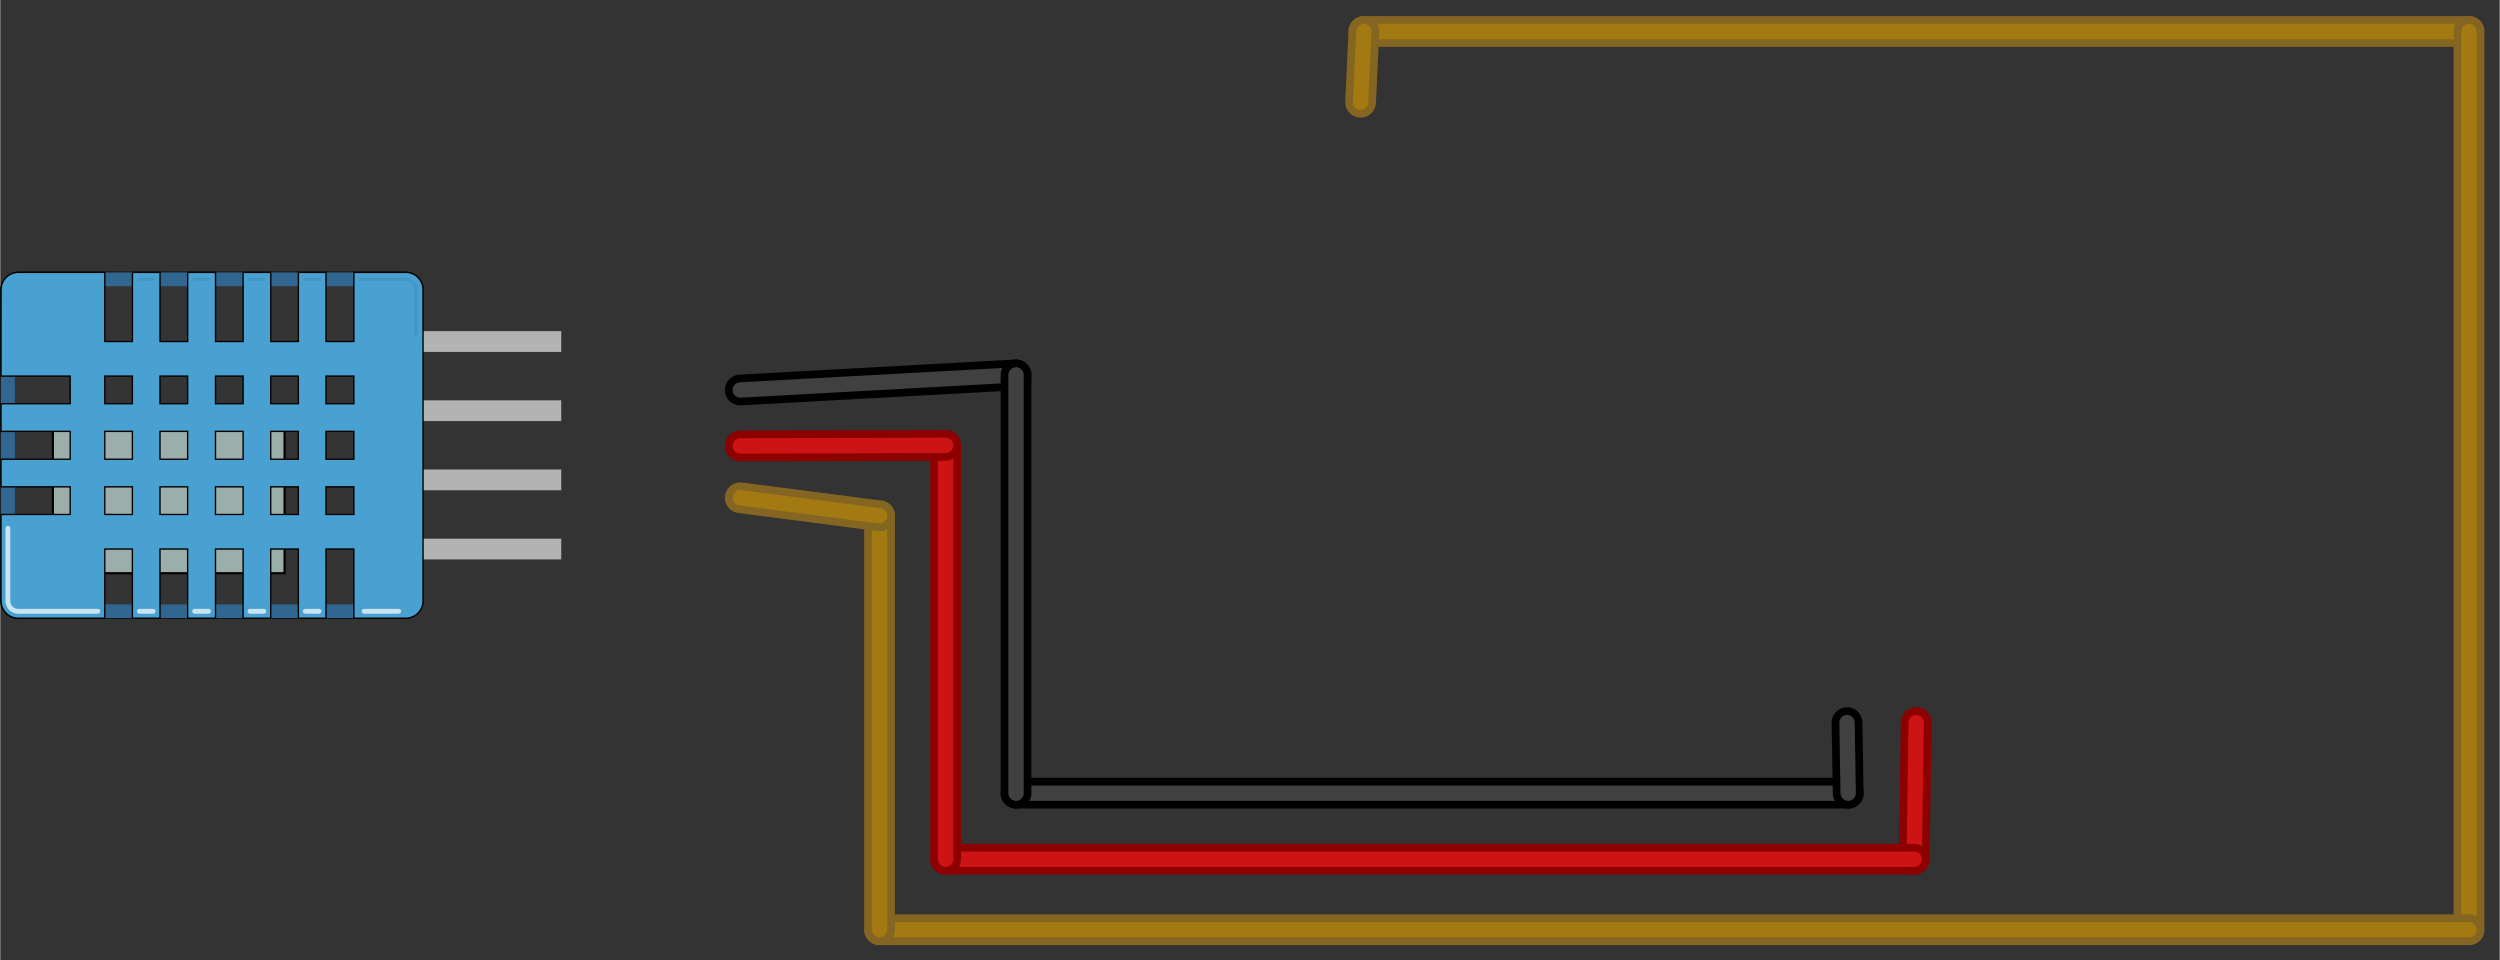 <?xml version='1.0' encoding='UTF-8' standalone='no'?>
<!-- Created with Fritzing (http://www.fritzing.org/) -->
<svg xmlns:svg='http://www.w3.org/2000/svg' xmlns='http://www.w3.org/2000/svg' version='1.2' baseProfile='tiny' x='0in' y='0in' width='3.613in' height='1.388in' viewBox='0 0 260.167 99.97' >
<rect x="0" y="0" width="260.167" height="99.97" fill="#333333" stroke="none"/>
<g partID='65120'><g transform='translate(0,71.55)' ><g transform='matrix(0,-1,1,0,0,0)'  ><g transform="matrix(1, 0, 0, 1, 0, -776.298)">
 <g  id="breadboard">
  <g  gorn="0.7.0.0.0.0">
   <g transform="matrix(1, 0, 0, 1, 0, 0.002)">
    <g >
     <g >
      <g >
       <rect  width="36" x="7.2" stroke-opacity="1" y="776.368" fill="#343434" gorn="0.7.0.0.0.0.0.0.0.0" rx="1.8" height="43.92" stroke="#000000" fill-opacity="1" style="display:inline;fill-rule:evenodd;stroke-miterlimit:4;stroke-dasharray:none;" id="rect5185" stroke-width="0.144"/>
      </g>
     </g>
    </g>
   </g>
   <g transform="matrix(1, 0, 0, 1, 0, 0.002)">
    <g >
     <g >
      <g >
       <rect  width="2.16" x="13.32" y="820.288" fill="#b3b3b3" gorn="0.7.0.0.0.0.1.0.0.0" height="14.4" stroke="none" fill-opacity="1" style="display:inline;fill-rule:evenodd;" id="rect5470"/>
      </g>
     </g>
    </g>
   </g>
   <g transform="matrix(1, 0, 0, 1, 0, 0.002)">
    <g >
     <g >
      <g >
       <rect  width="2.16" x="20.52" y="820.288" fill="#b3b3b3" gorn="0.7.0.0.0.0.2.0.0.0" height="14.4" stroke="none" fill-opacity="1" style="display:inline;fill-rule:evenodd;" id="rect5476"/>
      </g>
     </g>
    </g>
   </g>
   <g transform="matrix(1, 0, 0, 1, 0, 0.002)">
    <g >
     <g >
      <g >
       <rect  width="2.16" x="27.72" y="820.288" fill="#b3b3b3" gorn="0.7.0.0.0.0.3.0.0.0" height="14.4" stroke="none" fill-opacity="1" style="display:inline;fill-rule:evenodd;" id="rect5478"/>
      </g>
     </g>
    </g>
   </g>
   <g transform="matrix(1, 0, 0, 1, 0, 0.002)">
    <g >
     <g >
      <g >
       <rect  width="2.16" x="34.92" y="820.288" fill="#b3b3b3" gorn="0.7.0.0.0.0.4.0.0.0" height="14.4" stroke="none" fill-opacity="1" style="display:inline;fill-rule:evenodd;" id="rect5480"/>
      </g>
     </g>
    </g>
   </g>
   <g transform="matrix(1, 0, 0, 1, 0, 0.002)">
    <g >
     <g >
      <g >
       <rect  width="2.88" x="12.96" y="833.248" fill="none" gorn="0.7.0.0.0.0.5.0.0.0" height="2.88" stroke="none" style="display:inline;" id="connector1"/>
      </g>
     </g>
    </g>
   </g>
   <g transform="matrix(1, 0, 0, 1, 0, 0.002)">
    <g >
     <g >
      <g >
       <rect  width="2.88" x="20.16" y="833.248" fill="none" gorn="0.7.0.0.0.0.6.0.0.0" height="2.88" stroke="none" style="display:inline;" id="connector2"/>
      </g>
     </g>
    </g>
   </g>
   <g transform="matrix(1, 0, 0, 1, 0, 0.002)">
    <g >
     <g >
      <g >
       <rect  width="2.88" x="27.36" y="833.248" fill="none" gorn="0.7.0.0.0.0.7.0.0.0" height="2.88" stroke="none" style="display:inline;" id="connector3"/>
      </g>
     </g>
    </g>
   </g>
   <g transform="matrix(1, 0, 0, 1, 0, 0.002)">
    <g >
     <g >
      <g >
       <rect  width="2.88" x="34.56" y="833.248" fill="none" gorn="0.7.0.0.0.0.8.0.0.0" height="2.88" stroke="none" style="display:inline;" id="connector4"/>
      </g>
     </g>
    </g>
   </g>
   <rect  width="16.92" x="11.88" stroke-opacity="1" y="781.77" fill="#d7f4ee" gorn="0.7.0.0.0.0.9" height="24.12" stroke="#000000" fill-opacity="0.636" style="display:inline;fill-rule:evenodd;stroke-linecap:round;stroke-linejoin:miter;stroke-miterlimit:4;stroke-dasharray:none;" id="rect5401" stroke-width="0.229"/>
   <rect  width="34.56" x="7.92" stroke-opacity="1" y="777.09" fill="none" gorn="0.7.0.0.0.0.10" rx="1.411" height="42.48" stroke="#316691" style="display:inline;stroke-linecap:round;stroke-linejoin:miter;stroke-miterlimit:4;stroke-dasharray:none;" id="rect5406" stroke-width="1.44"/>
   <path  stroke-opacity="1" fill="#48a1d1" gorn="0.7.0.0.0.0.11" stroke="#000000" fill-opacity="1" style="display:inline;fill-rule:evenodd;stroke-miterlimit:4;stroke-dasharray:none;" id="rect4672" stroke-width="0.144" d="m9,776.375c-0.997,0,-1.8,0.803,-1.8,1.8l0,9L14.4,787.175l0,2.875L7.2,790.05l0,2.875L14.4,792.925L14.4,795.8L7.2,795.8l0,2.9L14.4,798.7l0,2.875L7.2,801.576l0,2.875L14.4,804.448l0,2.875L7.2,807.328l0,2.875L14.4,810.2l0,2.9L7.2,813.104l0,5.4c0,0.997,0.803,1.8,1.8,1.8l32.4,0c0.997,0,1.8,-0.803,1.8,-1.8l0,-5.4l-7.2,0l0,-2.9l7.2,0l0,-2.875l-7.2,0l0,-2.875l7.2,0l0,-2.875l-7.2,0l0,-2.875l7.2,0l0,-2.9l-7.2,0l0,-2.875l7.2,0l0,-2.875l-7.2,0l0,-2.875l7.2,0l0,-9c0,-0.997,-0.803,-1.8,-1.8,-1.8L32.4,776.375l0,7.2l-2.875,0l0,-7.2L26.65,776.375l0,7.2l-2.9,0l0,-7.2l-2.875,0l0,7.2L18,783.575l0,-7.2zm9,10.8l2.875,0l0,2.875L18,790.05Zm5.75,0l2.9,0l0,2.875l-2.9,0zm5.775,0L32.4,787.175l0,2.875L29.525,790.05ZM18,792.925l2.875,0L20.875,795.8L18,795.8Zm5.75,0l2.9,0L26.65,795.8l-2.9,0zm5.775,0L32.4,792.925L32.4,795.8L29.525,795.8ZM18,798.7l2.875,0l0,2.875L18,801.576Zm5.75,0l2.9,0l0,2.875l-2.9,0zm5.775,0L32.4,798.7l0,2.875L29.525,801.576ZM18,804.448l2.875,0l0,2.875L18,807.328Zm5.75,0l2.9,0l0,2.875l-2.9,0zm5.775,0L32.4,804.448l0,2.875L29.525,807.328ZM18,810.2l2.875,0l0,2.9L18,813.104Zm5.75,0l2.9,0l0,2.9l-2.9,0zm5.775,0L32.4,810.2l0,2.9l-2.875,0z"/>
   <g transform="matrix(1, 0, 0, 1, 2.67029e-07, 7.2)">
    <g >
     <g >
      <g >
       <g  stroke-opacity="0.707" gorn="0.7.0.0.0.0.12.0.0.0" stroke="#ffffff" style="stroke-miterlimit:4;stroke-dasharray:none;" id="g5460" stroke-width="0.504">
        <path  stroke-opacity="0.707" fill="none" gorn="0.7.0.0.0.0.12.0.0.0.0" stroke="#ffffff" style="stroke-linecap:round;stroke-linejoin:miter;stroke-miterlimit:4;stroke-dasharray:none;" id="path5415" stroke-width="0.504" d="m9,769.89l7.56,0m-8.64,1.08c0,-0.596,0.484,-1.08,1.08,-1.08M7.92,779.25l0,-8.28"/>
        <path  stroke-opacity="0.707" fill="none" gorn="0.7.0.0.0.0.12.0.0.0.1" stroke="#ffffff" style="stroke-linecap:round;stroke-linejoin:miter;stroke-miterlimit:4;stroke-dasharray:none;" id="path5422" stroke-width="0.504" d="m7.92,783.57l0,1.44"/>
        <path  stroke-opacity="0.707" fill="none" gorn="0.7.0.0.0.0.12.0.0.0.2" stroke="#ffffff" style="color:#000000;display:inline;overflow:visible;visibility:visible;stroke-linecap:round;stroke-linejoin:miter;stroke-miterlimit:4;stroke-dasharray:none;stroke-dashoffset:0;marker:none;enable-background:accumulate" id="path5426" stroke-width="0.504" d="m7.92,789.33l0,1.44"/>
        <path  stroke-opacity="0.707" fill="none" gorn="0.7.0.0.0.0.12.0.0.0.3" stroke="#ffffff" style="color:#000000;display:inline;overflow:visible;visibility:visible;stroke-linecap:round;stroke-linejoin:miter;stroke-miterlimit:4;stroke-dasharray:none;stroke-dashoffset:0;marker:none;enable-background:accumulate" id="path5428" stroke-width="0.504" d="m7.92,795.09l0,1.44"/>
        <path  stroke-opacity="0.707" fill="none" gorn="0.7.0.0.0.0.12.0.0.0.4" stroke="#ffffff" style="color:#000000;display:inline;overflow:visible;visibility:visible;stroke-linecap:round;stroke-linejoin:miter;stroke-miterlimit:4;stroke-dasharray:none;stroke-dashoffset:0;marker:none;enable-background:accumulate" id="path5430" stroke-width="0.504" d="m7.92,800.848l0,1.44"/>
        <path  stroke-opacity="0.707" fill="none" gorn="0.7.0.0.0.0.12.0.0.0.5" stroke="#ffffff" style="color:#000000;display:inline;overflow:visible;visibility:visible;stroke-linecap:round;stroke-linejoin:miter;stroke-miterlimit:4;stroke-dasharray:none;stroke-dashoffset:0;marker:none;enable-background:accumulate" id="path5432" stroke-width="0.504" d="m7.92,806.968l0,3.6"/>
       </g>
      </g>
     </g>
    </g>
   </g>
   <g transform="matrix(1, 0, 0, 1, 2.67029e-07, 7.2)">
    <g >
     <g >
      <g >
       <g  stroke-opacity="0.065" gorn="0.7.0.0.0.0.13.0.0.0" stroke="#000000" id="g5510" stroke-width="0.8">
        <path  stroke-opacity="0.065" fill="none" gorn="0.7.0.0.0.0.13.0.0.0.0" stroke="#000000" style="color:#000000;display:inline;overflow:visible;visibility:visible;stroke-linecap:round;stroke-linejoin:miter;stroke-miterlimit:4;stroke-dasharray:none;stroke-dashoffset:0;marker:none;enable-background:accumulate" id="path5498" stroke-width="0.36" d="m42.48,811.288l0,-4.68m0,4.68c0,0.596,-0.484,1.08,-1.08,1.08m-4.68,0l4.68,0"/>
        <path  stroke-opacity="0.065" fill="none" gorn="0.7.0.0.0.0.13.0.0.0.1" stroke="#000000" style="color:#000000;display:inline;overflow:visible;visibility:visible;stroke-linecap:round;stroke-linejoin:miter;stroke-miterlimit:4;stroke-dasharray:none;stroke-dashoffset:0;marker:none;enable-background:accumulate" id="path5502" stroke-width="0.36" d="m42.48,802.288l0,-1.44"/>
        <path  stroke-opacity="0.065" fill="none" gorn="0.7.0.0.0.0.13.0.0.0.2" stroke="#000000" style="color:#000000;display:inline;overflow:visible;visibility:visible;stroke-linecap:round;stroke-linejoin:miter;stroke-miterlimit:4;stroke-dasharray:none;stroke-dashoffset:0;marker:none;enable-background:accumulate" id="path5504" stroke-width="0.36" d="m42.48,796.53l0,-1.44"/>
        <path  stroke-opacity="0.065" fill="none" gorn="0.7.0.0.0.0.13.0.0.0.3" stroke="#000000" style="color:#000000;display:inline;overflow:visible;visibility:visible;stroke-linecap:round;stroke-linejoin:miter;stroke-miterlimit:4;stroke-dasharray:none;stroke-dashoffset:0;marker:none;enable-background:accumulate" id="path5506" stroke-width="0.36" d="m42.48,790.77l0,-1.44"/>
        <path  stroke-opacity="0.065" fill="none" gorn="0.7.0.0.0.0.13.0.0.0.4" stroke="#000000" style="color:#000000;display:inline;overflow:visible;visibility:visible;stroke-linecap:round;stroke-linejoin:miter;stroke-miterlimit:4;stroke-dasharray:none;stroke-dashoffset:0;marker:none;enable-background:accumulate" id="path5508" stroke-width="0.36" d="m42.48,785.01l0,-1.44"/>
       </g>
      </g>
     </g>
    </g>
   </g>
  </g>
 </g>
</g>
</g></g></g><g partID='75470'><line stroke-linecap='round' stroke='#846521' x1='141.935' y1='3.278' x2='256.967' y2='3.278' stroke-width='3.2' /><line stroke-linecap='round' stroke='#a37911' x1='141.935' y1='3.278' x2='256.967' y2='3.278' stroke-width='1.6' /></g><g partID='75400'><line stroke-linecap='round' stroke='#846521' x1='256.967' y1='3.278' x2='256.967' y2='96.77' stroke-width='3.2' /><line stroke-linecap='round' stroke='#a37911' x1='256.967' y1='3.278' x2='256.967' y2='96.77' stroke-width='1.6' /></g><g partID='75330'><line stroke-linecap='round' stroke='#846521' x1='256.967' y1='96.77' x2='91.523' y2='96.77' stroke-width='3.2' /><line stroke-linecap='round' stroke='#a37911' x1='256.967' y1='96.77' x2='91.523' y2='96.77' stroke-width='1.6' /></g><g partID='75260'><line stroke-linecap='round' stroke='#846521' x1='91.523' y1='96.77' x2='91.523' y2='53.691' stroke-width='3.2' /><line stroke-linecap='round' stroke='#a37911' x1='91.523' y1='96.77' x2='91.523' y2='53.691' stroke-width='1.6' /></g><g partID='75960'><line stroke-linecap='round' stroke='#846521' x1='91.523' y1='53.691' x2='77.025' y2='51.811' stroke-width='3.2' /><line stroke-linecap='round' stroke='#a37911' x1='91.523' y1='53.691' x2='77.025' y2='51.811' stroke-width='1.6' /></g><g partID='74290'><line stroke-linecap='round' stroke='#846521' x1='141.595' y1='10.644' x2='141.935' y2='3.278' stroke-width='3.2' /><line stroke-linecap='round' stroke='#a37911' x1='141.595' y1='10.644' x2='141.935' y2='3.278' stroke-width='1.6' /></g><g partID='74480'><line stroke-linecap='round' stroke='#8c0000' x1='199.425' y1='75.218' x2='199.222' y2='89.438' stroke-width='3.2' /><line stroke-linecap='round' stroke='#cc1414' x1='199.425' y1='75.218' x2='199.222' y2='89.438' stroke-width='1.6' /></g><g partID='75750'><line stroke-linecap='round' stroke='#8c0000' x1='199.222' y1='89.438' x2='98.397' y2='89.438' stroke-width='3.2' /><line stroke-linecap='round' stroke='#cc1414' x1='199.222' y1='89.438' x2='98.397' y2='89.438' stroke-width='1.6' /></g><g partID='75680'><line stroke-linecap='round' stroke='#8c0000' x1='98.397' y1='89.438' x2='98.397' y2='46.358' stroke-width='3.2' /><line stroke-linecap='round' stroke='#cc1414' x1='98.397' y1='89.438' x2='98.397' y2='46.358' stroke-width='1.6' /></g><g partID='75540'><line stroke-linecap='round' stroke='#8c0000' x1='98.397' y1='46.358' x2='77.025' y2='46.418' stroke-width='3.2' /><line stroke-linecap='round' stroke='#cc1414' x1='98.397' y1='46.358' x2='77.025' y2='46.418' stroke-width='1.6' /></g><g partID='75890'><line stroke-linecap='round' stroke='#000000' x1='192.348' y1='82.563' x2='105.73' y2='82.563' stroke-width='3.2' /><line stroke-linecap='round' stroke='#404040' x1='192.348' y1='82.563' x2='105.73' y2='82.563' stroke-width='1.6' /></g><g partID='75610'><line stroke-linecap='round' stroke='#000000' x1='105.73' y1='39.025' x2='77.025' y2='40.593' stroke-width='3.2' /><line stroke-linecap='round' stroke='#404040' x1='105.73' y1='39.025' x2='77.025' y2='40.593' stroke-width='1.6' /></g><g partID='74950'><line stroke-linecap='round' stroke='#000000' x1='192.226' y1='75.218' x2='192.348' y2='82.563' stroke-width='3.2' /><line stroke-linecap='round' stroke='#404040' x1='192.226' y1='75.218' x2='192.348' y2='82.563' stroke-width='1.6' /></g><g partID='75820'><line stroke-linecap='round' stroke='#000000' x1='105.73' y1='82.563' x2='105.73' y2='39.025' stroke-width='3.2' /><line stroke-linecap='round' stroke='#404040' x1='105.73' y1='82.563' x2='105.73' y2='39.025' stroke-width='1.6' /></g></svg>